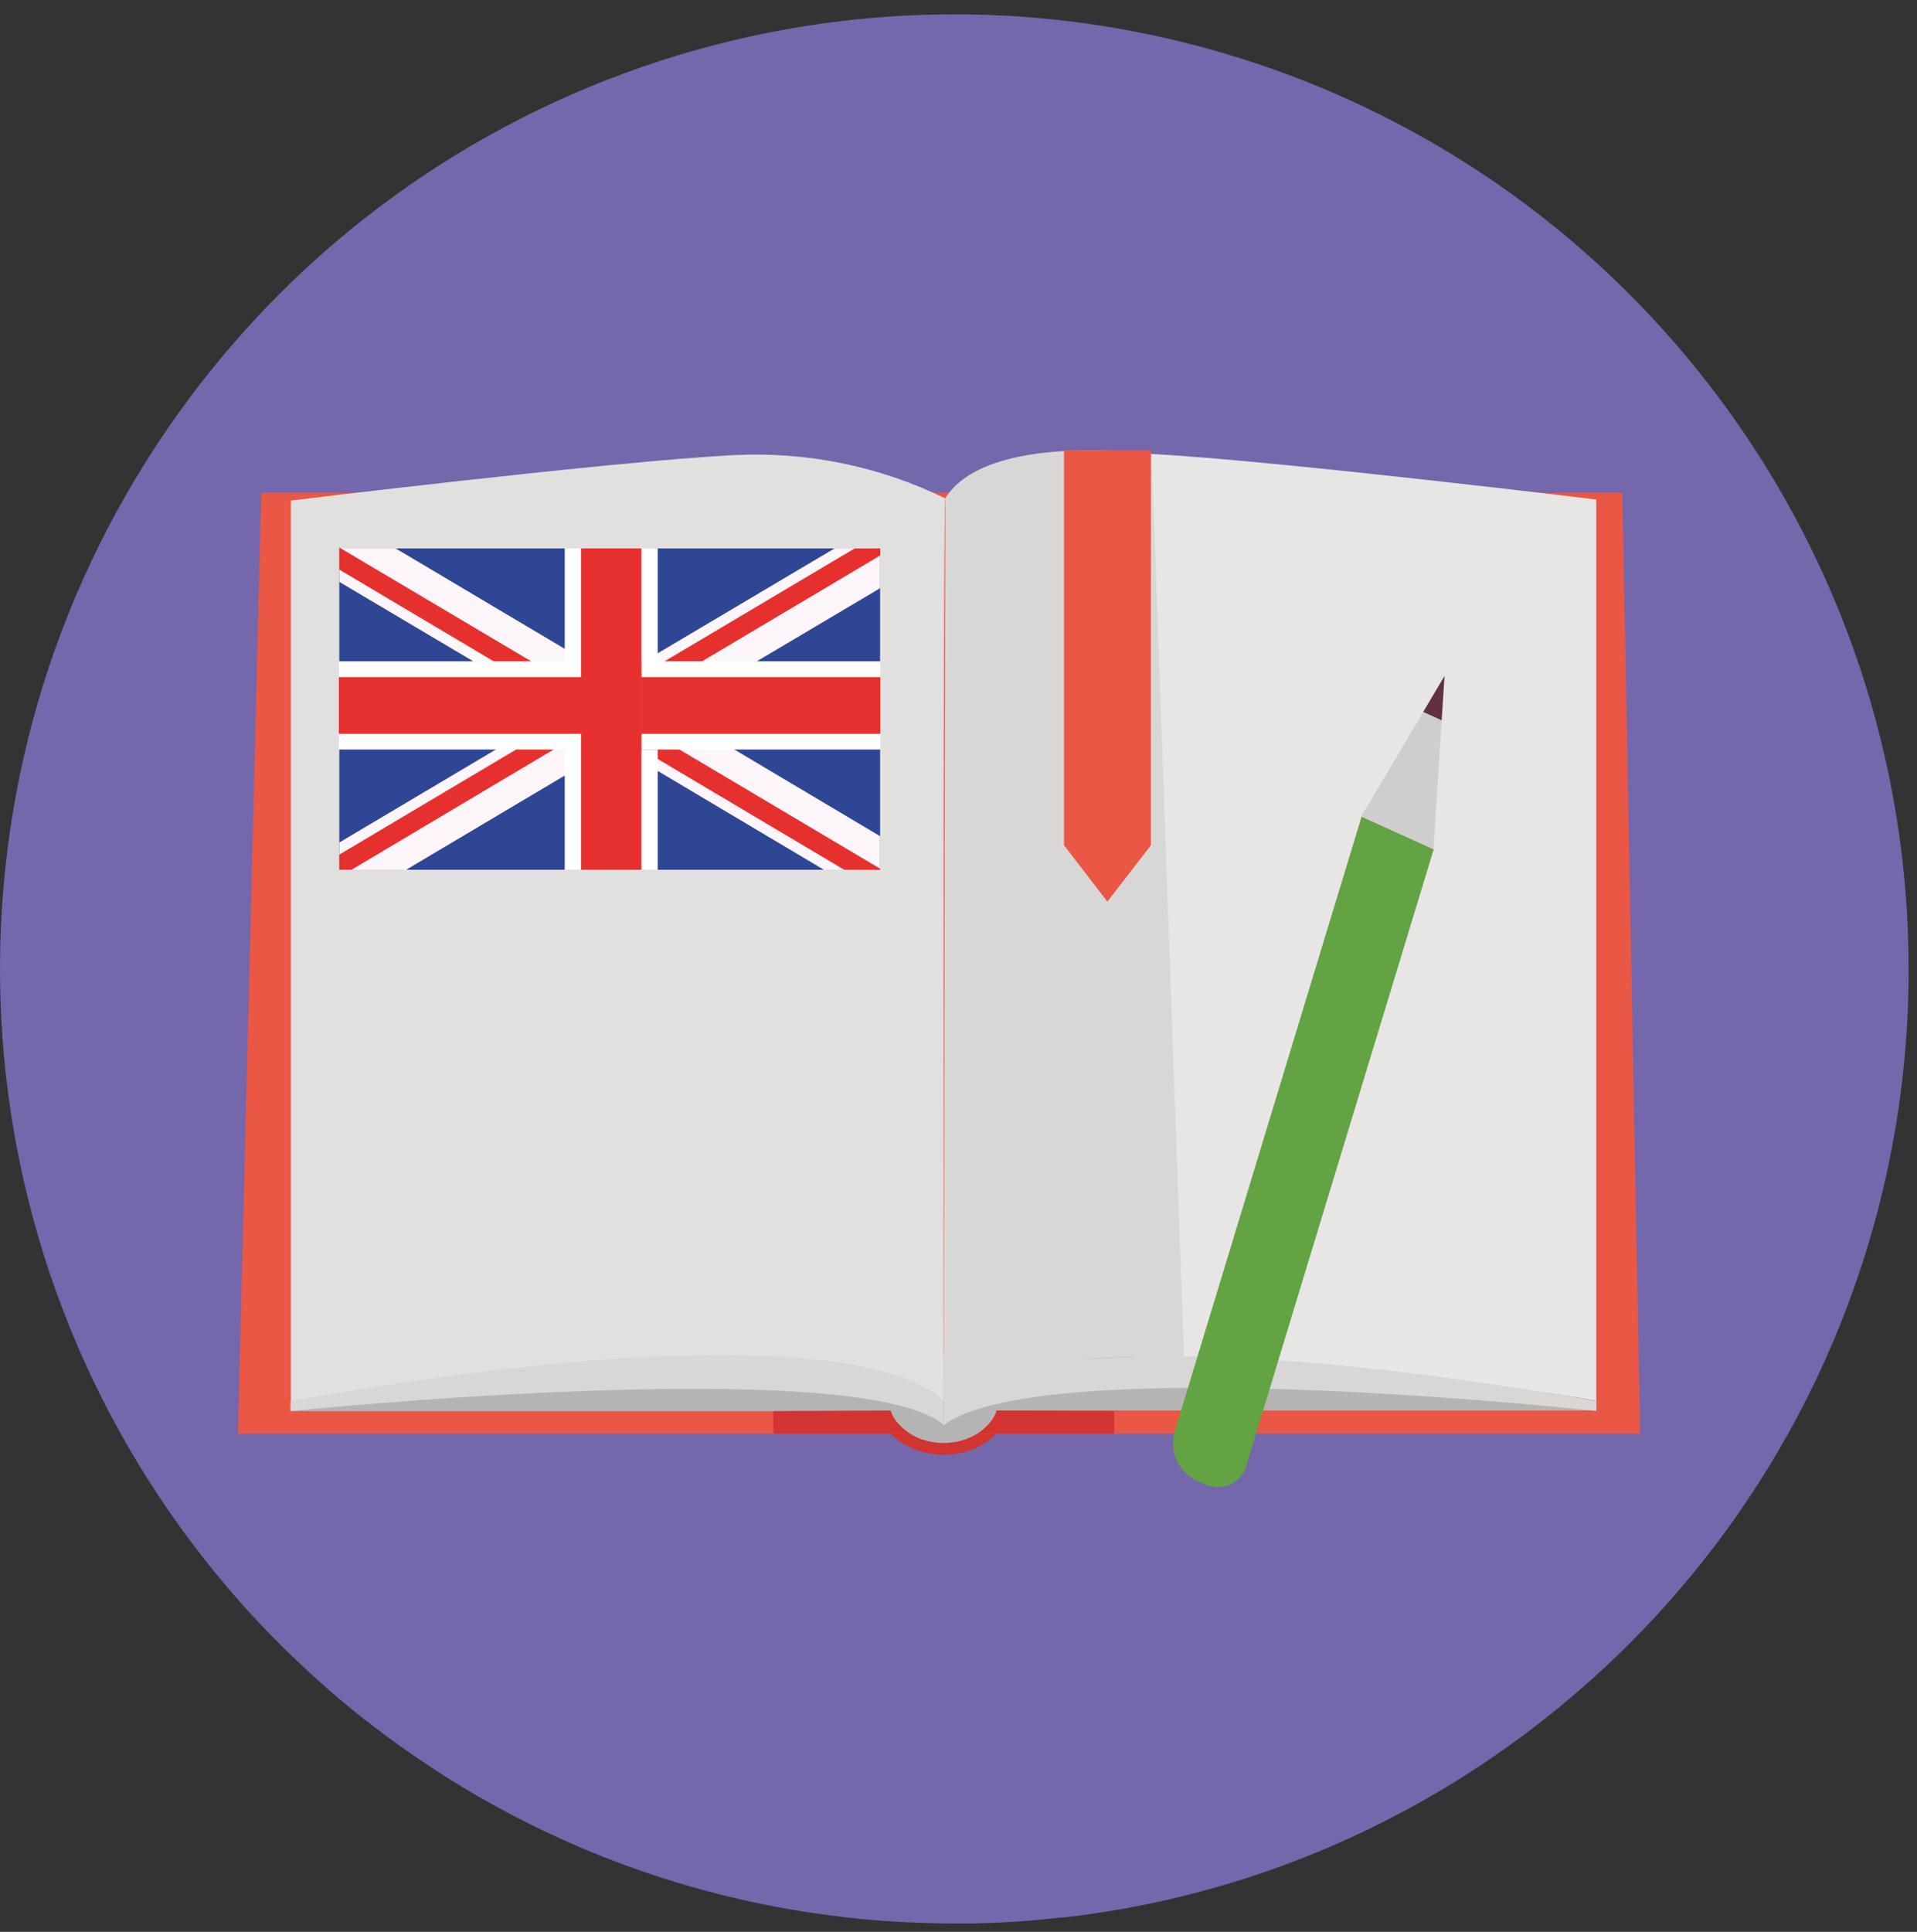 <?xml version="1.0" encoding="UTF-8"?>
<svg width="133px" height="134px" viewBox="0 0 133 134" version="1.1" xmlns="http://www.w3.org/2000/svg" xmlns:xlink="http://www.w3.org/1999/xlink">
    <rect x="0" y="0" width="133" height="134" fill="#333333" stroke="none"/>
    <title>subjects/english literature</title>
    <g id="subjects/english-literature" stroke="none" stroke-width="1" fill="none" fill-rule="evenodd">
        <g id="english-literature" fill-rule="nonzero">
            <path d="M132.42,67.21 C132.44,83.105 126.723,98.473 116.32,110.49 C112.281,115.159 107.613,119.245 102.45,122.63 C101.29,123.39 100.11,124.12 98.9,124.8 C91.184,129.202 82.655,131.991 73.83,133 L73.72,133 L71.59,133.21 C70.257,133.323 68.887,133.393 67.48,133.42 L66.21,133.42 C64.03,133.42 61.87,133.31 59.74,133.11 C59.02,133.04 58.31,132.96 57.6,132.86 C48.037,131.625 38.863,128.3 30.73,123.12 C30.54,123 30.35,122.88 30.17,122.75 C28.65,121.77 27.18,120.73 25.76,119.63 C24.23,118.46 22.76,117.21 21.34,115.89 L20.46,115.07 C18.227,112.941 16.148,110.655 14.24,108.23 C-3.735,85.458 -4.792,53.636 11.633,29.722 C28.058,5.808 58.139,-4.628 85.845,3.976 C113.552,12.579 132.43,38.218 132.42,67.23 L132.42,67.21 Z" id="Path" fill="#7467AC"></path>
            <path d="M70.17,97 C70.17,99.16 68.07,100.9 65.47,100.9 C62.87,100.9 60.76,99.16 60.76,97 C60.76,94.84 62.86,93.1 65.47,93.1 C68.08,93.1 70.17,94.85 70.17,97 Z" id="Path" fill="#D23431"></path>
            <polygon id="Path" fill="#EA5745" points="113.79 99.45 16.51 99.45 18.12 34.18 112.56 34.18"></polygon>
            <path d="M69.28,97 C69.28,98.71 67.57,100.09 65.47,100.09 C63.37,100.09 61.65,98.72 61.65,97 C61.65,95.28 63.36,93.91 65.47,93.91 C67.58,93.91 69.28,95.3 69.28,97 Z" id="Path" fill="#B5B4B4"></path>
            <path d="M65.67,34.43 C70.063,32.191 74.979,31.175 79.9,31.49 C88.37,31.93 110.75,34.65 110.75,34.65 L110.75,97.16 C110.75,97.16 87.4,93.22 74.47,94.31 C71.277,94.48 68.179,95.461 65.47,97.16 C65.47,97.16 65.83,34.6 65.67,34.43 Z" id="Path" fill="#E8E5E5"></path>
            <path d="M65.45,95.9 L65.45,97.16 C65.45,97.16 65.45,96.71 65.45,95.9 Z" id="Path" fill="#B5B4B4"></path>
            <path d="M74.47,94.31 C71.277,94.48 68.179,95.461 65.47,97.16 L65.47,97.84 L110.77,97.84 L110.77,97.16 C110.77,97.16 87.4,93.22 74.47,94.31 Z" id="Path" fill="#B5B4B4"></path>
            <path d="M65.58,34.57 C61.011,32.337 55.949,31.304 50.87,31.57 C42.4,32.01 20.18,34.72 20.18,34.72 L20.18,97.22 C20.18,97.22 43.54,93.29 56.47,94.38 C59.662,94.55 62.759,95.527 65.47,97.22 C65.47,97.22 65.42,34.73 65.58,34.57 Z" id="Path" fill="#E2E0DF"></path>
            <path d="M65.48,95.94 L65.48,97.19 C65.48,97.19 65.48,96.74 65.48,95.94 Z" id="Path" fill="#B5B4B4"></path>
            <path d="M56.47,94.35 C59.662,94.52 62.759,95.497 65.47,97.19 L65.47,97.88 L20.18,97.88 L20.18,97.19 C20.18,97.19 43.54,93.26 56.47,94.35 Z" id="Path" fill="#B5B4B4"></path>
            <path d="M65.58,34.57 L65.48,97.19 C65.48,97.19 71.29,93.46 82.15,94.19 L79.9,31.49 C79.9,31.49 68.45,29.92 65.58,34.57 Z" id="Path" fill="#D8D7D6"></path>
            <polygon id="Path" fill="#EA5745" points="79.85 58.63 76.83 62.54 73.82 58.63 73.82 31.24 79.85 31.24"></polygon>
            <path d="M65.45,98.81 L65.45,97.19 C65.45,97.19 60.73,89.99 20.15,97.19 L20.15,97.88 C20.15,97.88 59.45,93.85 65.45,98.81 Z" id="Path" fill="#D8D7D6"></path>
            <path d="M65.48,97.19 C65.48,97.19 70.76,90.19 110.75,97.19 L110.75,97.87 C110.75,97.87 72.4,93.67 65.45,98.87 L65.48,97.19 Z" id="Path" fill="#D8D7D6"></path>
            <path d="M53.65,97.88 L53.65,99.45 L63.13,99.45 C63.13,99.45 61.94,98.67 61.79,97.84 L53.65,97.88 Z" id="Path" fill="#D23431"></path>
            <path d="M77.3,97.88 L77.3,99.45 L67.81,99.45 C67.81,99.45 69.01,98.67 69.15,97.84 L77.3,97.88 Z" id="Path" fill="#D23431"></path>
            <polygon id="Path" fill="#2F4694" points="61.06 38.04 61.06 60.32 61.06 60.33 23.54 60.33 23.54 38.04"></polygon>
            <polygon id="Path" fill="#FCF5FA" points="61.06 58 61.06 60.32 61.06 60.33 57.16 60.33 45.64 53.48 44.48 52.8 43.13 51.99 42.67 51.72 41.29 50.9 40.77 50.59 40.34 50.34 39.47 49.82 39.19 49.65 38.76 49.4 34.67 46.97 32.83 45.87 23.54 40.36 23.54 38.04 23.57 37.99 23.65 38.04 27.45 38.04 39.19 45.01 40.34 45.69 40.65 45.87 42.49 46.97 42.67 47.08 43.38 47.5 44.48 48.16 44.67 48.27 45.64 48.84 46.58 49.4 49.11 50.9 50.95 51.99"></polygon>
            <polygon id="Path" fill="#E6302E" points="61.07 60.26 61.08 60.34 58.57 60.33 45.64 52.65 44.54 51.99 44.48 51.96 43.38 51.3 42.7 50.9 41.48 50.17 40.34 49.5 40.18 49.4 39.47 48.98 39.19 48.81 36.08 46.97 34.25 45.87 23.54 39.51 23.54 37.98 23.57 37.99 23.65 38.04 36.85 45.87 38.68 46.97 39.19 47.27 40.34 47.95 40.77 48.21 41.48 48.63 42.78 49.4 44.48 50.41 44.67 50.53 45.3 50.9 45.64 51.1 47.14 51.99"></polygon>
            <polygon id="Path" fill="#FCF5FA" points="61.06 38.48 61.06 40.8 52.51 45.87 50.67 46.97 46.58 49.4 45.64 49.95 44.67 50.53 44.48 50.64 44.05 50.9 43.38 51.3 42.67 51.72 42.21 51.99 40.34 53.11 39.19 53.79 28.18 60.33 23.54 60.33 23.54 58.44 34.4 51.99 36.23 50.9 38.76 49.4 39.19 49.15 39.47 48.98 40.34 48.46 40.77 48.21 42.67 47.08 42.86 46.97 44.48 46 44.69 45.87 45.64 45.31 57.9 38.04 60.77 38.04"></polygon>
            <polygon id="Path" fill="#E6302E" points="60.97 38.59 48.71 45.87 46.87 46.97 45.64 47.7 44.67 48.27 44.48 48.38 42.78 49.4 41.48 50.17 40.77 50.59 40.34 50.84 40.25 50.9 39.19 51.53 38.41 51.99 24.39 60.33 23.54 60.33 23.54 59.28 35.81 51.99 37.65 50.9 39.19 49.99 39.47 49.82 40.18 49.4 40.34 49.3 41.48 48.63 43.38 47.5 44.27 46.97 44.48 46.84 45.64 46.15 46.11 45.87 59.3 38.04 60.6 38.04 61.06 38.04 61.07 38.52"></polygon>
            <rect id="Rectangle" fill="#FFFFFF" x="23.51" y="45.87" width="37.57" height="6.12"></rect>
            <rect id="Rectangle" fill="#E6302E" x="23.51" y="46.97" width="37.57" height="3.93"></rect>
            <rect id="Rectangle" fill="#CD132D" x="40.34" y="38.04" width="4.15" height="22.29"></rect>
            <polygon id="Path" fill="#FFFFFF" points="44.48 51.99 45.63 51.99 45.63 60.33 39.18 60.33 39.18 51.99 40.33 51.99 40.33 45.87 39.18 45.87 39.18 38.04 45.63 38.04 45.63 45.87 44.48 45.87"></polygon>
            <rect id="Rectangle" fill="#E6302E" x="40.31" y="38.04" width="4.19" height="22.29"></rect>
            <path d="M81.54,99.16 C81.087,100.471 81.628,101.918 82.83,102.61 L83.72,103.02 C84.305,103.241 84.957,103.191 85.502,102.884 C86.046,102.577 86.426,102.045 86.54,101.43 L99.47,58.91 L94.47,56.63 L81.54,99.16 Z" id="Path" fill="#63A343"></path>
            <polygon id="Path" fill="#CFCECD" points="99.45 58.9 100.22 46.89 94.44 56.64"></polygon>
            <polygon id="Path" fill="#61313F" points="100.02 49.96 100.22 46.89 98.74 49.38"></polygon>
        </g>
    </g>
</svg>
